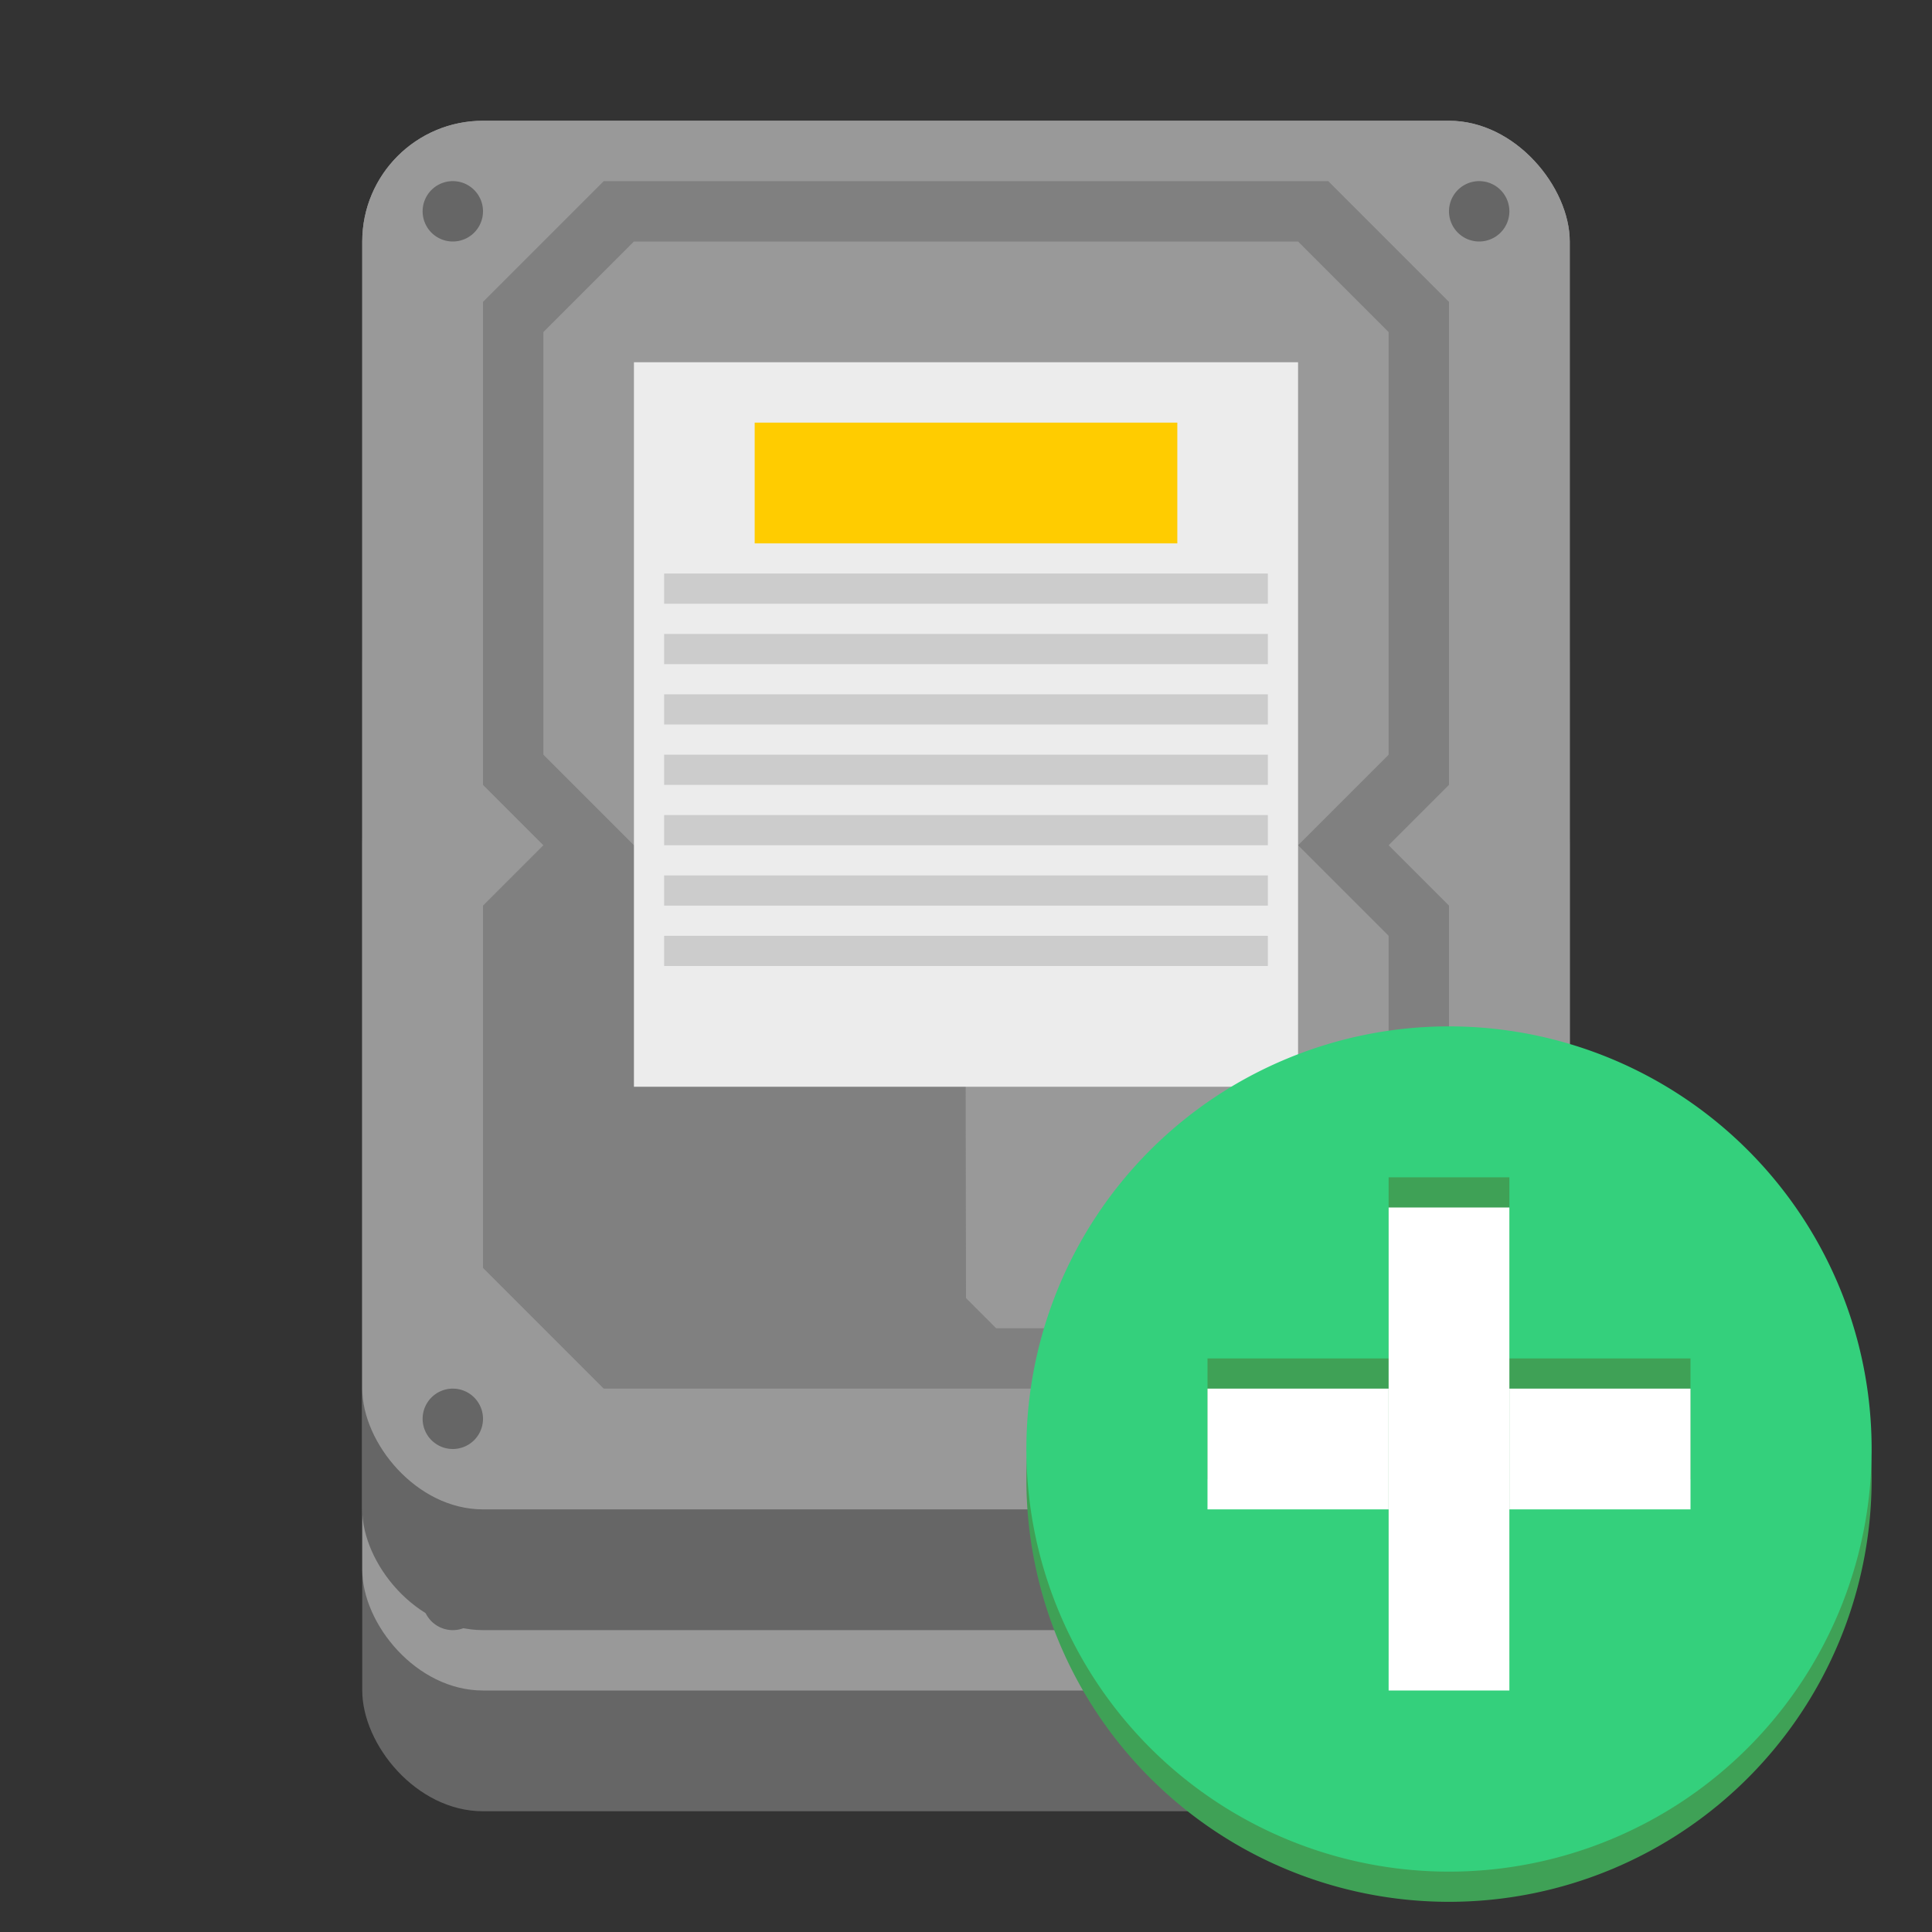 <?xml version="1.0" encoding="UTF-8" standalone="no"?>
<svg
   xmlns:dc="http://purl.org/dc/elements/1.1/"
   xmlns:cc="http://creativecommons.org/ns#"
   xmlns:rdf="http://www.w3.org/1999/02/22-rdf-syntax-ns#"
   xmlns:svg="http://www.w3.org/2000/svg"
   xmlns="http://www.w3.org/2000/svg"
   width="64"
   height="64"
   viewBox="0 0 64 64"
   version="1.1"
   id="svg8">
  <rect x="0" y="0" width="64" height="64" fill="#333333" stroke="none"/>
  <defs
     id="defs2" />
  <g
     id="layer1"
     transform="translate(0,-1058.52)">
    <rect
       style="opacity:1;fill:#666666;fill-opacity:1;stroke:none;stroke-width:3.642;stroke-linecap:round;stroke-linejoin:round;stroke-miterlimit:4;stroke-dasharray:none;stroke-opacity:1"
       id="rect1937-9"
       width="40"
       height="36"
       x="12"
       y="1082.52"
       ry="4" />
    <rect
       style="opacity:1;fill:#999999;fill-opacity:1;stroke:none;stroke-width:2.857;stroke-linecap:round;stroke-linejoin:round;stroke-miterlimit:4;stroke-dasharray:none;stroke-opacity:1"
       id="rect1937-8"
       width="40"
       height="52"
       x="12"
       y="1062.52"
       ry="4" />
    <path
       id="path854"
       d="m 48,1086.52 -2,2 2,2 v 16 l -4,4 H 20 l -4,-4 v -16 l 2,-2 -2,-2 v -16 l 4,-4 h 24 l 4,4 z"
       style="fill:#808080;stroke:none;stroke-width:1px;stroke-linecap:butt;stroke-linejoin:miter;stroke-opacity:1" />
    <path
       id="path856"
       d="m 46,1071.52 -3,-3 H 21 l -3,3 v 14 l 3,3 h 10.976 l 0.024,19 1,1 h 11 l 2,-2 v -15 l -3,-3 3,-3 z"
       style="fill:#999999;fill-opacity:1;stroke:none;stroke-width:1px;stroke-linecap:butt;stroke-linejoin:miter;stroke-opacity:1" />
    <rect
       ry="0"
       y="1072.52"
       x="21"
       height="24"
       width="22"
       id="rect850"
       style="opacity:1;fill:#ececec;fill-opacity:1;stroke:none;stroke-width:3.78;stroke-linecap:round;stroke-linejoin:round;stroke-miterlimit:4;stroke-dasharray:none;stroke-opacity:1" />
    <path
       style="opacity:1;fill:#666666;fill-opacity:1;stroke:none;stroke-width:3.78;stroke-linecap:round;stroke-linejoin:round;stroke-miterlimit:4;stroke-dasharray:none;stroke-opacity:1"
       d="m 15,1064.52 a 1,1 0 0 0 -1,1 1,1 0 0 0 1,1 1,1 0 0 0 1,-1 1,1 0 0 0 -1,-1 z m 34,0 a 1,1 0 0 0 -1,1 1,1 0 0 0 1,1 1,1 0 0 0 1,-1 1,1 0 0 0 -1,-1 z"
       id="path1993" />
    <path
       style="opacity:1;fill:#666666;fill-opacity:1;stroke:none;stroke-width:3.78;stroke-linecap:round;stroke-linejoin:round;stroke-miterlimit:4;stroke-dasharray:none;stroke-opacity:1"
       d="m 15,1110.52 a 1,1 0 0 0 -1,1 1,1 0 0 0 1,1 1,1 0 0 0 1,-1 1,1 0 0 0 -1,-1 z m 34,0 a 1,1 0 0 0 -1,1 1,1 0 0 0 1,1 1,1 0 0 0 1,-1 1,1 0 0 0 -1,-1 z"
       id="path1993-8" />
    <rect
       style="opacity:1;fill:#cccccc;fill-opacity:1;stroke:none;stroke-width:3.604;stroke-linecap:round;stroke-linejoin:round;stroke-miterlimit:4;stroke-dasharray:none;stroke-opacity:1"
       id="rect2097"
       width="20"
       height="1"
       x="22"
       y="1089.52" />
    <rect
       style="opacity:1;fill:#cccccc;fill-opacity:1;stroke:none;stroke-width:3.604;stroke-linecap:round;stroke-linejoin:round;stroke-miterlimit:4;stroke-dasharray:none;stroke-opacity:1"
       id="rect2099"
       width="20"
       height="1"
       x="22"
       y="1091.52" />
    <rect
       style="opacity:1;fill:#cccccc;fill-opacity:1;stroke:none;stroke-width:3.604;stroke-linecap:round;stroke-linejoin:round;stroke-miterlimit:4;stroke-dasharray:none;stroke-opacity:1"
       id="rect2101"
       width="20"
       height="1"
       x="22"
       y="1087.52" />
    <rect
       style="opacity:1;fill:#cccccc;fill-opacity:1;stroke:none;stroke-width:3.604;stroke-linecap:round;stroke-linejoin:round;stroke-miterlimit:4;stroke-dasharray:none;stroke-opacity:1"
       id="rect2101-4"
       width="20"
       height="1"
       x="22"
       y="1085.52" />
    <rect
       style="opacity:1;fill:#cccccc;fill-opacity:1;stroke:none;stroke-width:3.604;stroke-linecap:round;stroke-linejoin:round;stroke-miterlimit:4;stroke-dasharray:none;stroke-opacity:1"
       id="rect2101-4-7"
       width="20"
       height="1"
       x="22"
       y="1083.52" />
    <rect
       style="opacity:1;fill:#cccccc;fill-opacity:1;stroke:none;stroke-width:3.604;stroke-linecap:round;stroke-linejoin:round;stroke-miterlimit:4;stroke-dasharray:none;stroke-opacity:1"
       id="rect2101-4-6"
       width="20"
       height="1"
       x="22"
       y="1081.52" />
    <rect
       style="opacity:1;fill:#cccccc;fill-opacity:1;stroke:none;stroke-width:3.604;stroke-linecap:round;stroke-linejoin:round;stroke-miterlimit:4;stroke-dasharray:none;stroke-opacity:1"
       id="rect2101-4-3"
       width="20"
       height="1"
       x="22"
       y="1079.52" />
    <rect
       style="opacity:1;fill:#c83737;fill-opacity:1;stroke:none;stroke-width:6.03;stroke-linecap:round;stroke-linejoin:round;stroke-miterlimit:4;stroke-dasharray:none;stroke-opacity:1"
       id="rect2101-4-1"
       width="14"
       height="4"
       x="25"
       y="1074.52" />
  </g>
  <g
     id="layer1-3"
     transform="translate(2e-6,-1064.52)">
    <rect
       style="opacity:1;fill:#666666;fill-opacity:1;stroke:none;stroke-width:3.642;stroke-linecap:round;stroke-linejoin:round;stroke-miterlimit:4;stroke-dasharray:none;stroke-opacity:1"
       id="rect1937-9-6"
       width="40"
       height="36"
       x="12"
       y="1082.52"
       ry="4" />
    <rect
       style="opacity:1;fill:#999999;fill-opacity:1;stroke:none;stroke-width:2.857;stroke-linecap:round;stroke-linejoin:round;stroke-miterlimit:4;stroke-dasharray:none;stroke-opacity:1"
       id="rect1937-8-7"
       width="40"
       height="46"
       x="12"
       y="1068.52"
       ry="4" />
    <path
       id="path854-5"
       d="m 48,1090.52 -2,2 2,2 2e-6,12 -4,4 H 20 l -4,-4 -2e-6,-12 2,-2 -2,-2 v -16 l 4,-4 h 24 l 4,4 z"
       style="fill:#808080;stroke:none;stroke-width:1px;stroke-linecap:butt;stroke-linejoin:miter;stroke-opacity:1" />
    <path
       id="path856-3"
       d="m 46,1075.52 -3,-3 h -22 l -3,3 4e-6,14 3,3 H 31.976 l 0.024,15 1,1 h 11 l 2,-2 2e-6,-11 -3,-3 3,-3 z"
       style="fill:#999999;fill-opacity:1;stroke:none;stroke-width:1px;stroke-linecap:butt;stroke-linejoin:miter;stroke-opacity:1" />
    <rect
       ry="0"
       y="1076.52"
       x="21"
       height="24"
       width="22"
       id="rect850-5"
       style="opacity:1;fill:#ececec;fill-opacity:1;stroke:none;stroke-width:3.78;stroke-linecap:round;stroke-linejoin:round;stroke-miterlimit:4;stroke-dasharray:none;stroke-opacity:1" />
    <path
       style="opacity:1;fill:#666666;fill-opacity:1;stroke:none;stroke-width:3.78;stroke-linecap:round;stroke-linejoin:round;stroke-miterlimit:4;stroke-dasharray:none;stroke-opacity:1"
       d="m 15,1070.52 a 1,1 0 0 0 -1,1 1,1 0 0 0 1,1 1,1 0 0 0 1,-1 1,1 0 0 0 -1,-1 z m 34,0 a 1,1 0 0 0 -1,1 1,1 0 0 0 1,1 1,1 0 0 0 1,-1 1,1 0 0 0 -1,-1 z"
       id="path1993-6" />
    <path
       style="opacity:1;fill:#666666;fill-opacity:1;stroke:none;stroke-width:3.78;stroke-linecap:round;stroke-linejoin:round;stroke-miterlimit:4;stroke-dasharray:none;stroke-opacity:1"
       d="m 15,1110.52 a 1,1 0 0 0 -1,1 1,1 0 0 0 1,1 1,1 0 0 0 1,-1 1,1 0 0 0 -1,-1 z m 34,0 a 1,1 0 0 0 -1,1 1,1 0 0 0 1,1 1,1 0 0 0 1,-1 1,1 0 0 0 -1,-1 z"
       id="path1993-8-2" />
    <rect
       style="opacity:1;fill:#cccccc;fill-opacity:1;stroke:none;stroke-width:3.604;stroke-linecap:round;stroke-linejoin:round;stroke-miterlimit:4;stroke-dasharray:none;stroke-opacity:1"
       id="rect2097-9"
       width="20"
       height="1"
       x="22"
       y="1093.52" />
    <rect
       style="opacity:1;fill:#cccccc;fill-opacity:1;stroke:none;stroke-width:3.604;stroke-linecap:round;stroke-linejoin:round;stroke-miterlimit:4;stroke-dasharray:none;stroke-opacity:1"
       id="rect2099-1"
       width="20"
       height="1"
       x="22"
       y="1095.52" />
    <rect
       style="opacity:1;fill:#cccccc;fill-opacity:1;stroke:none;stroke-width:3.604;stroke-linecap:round;stroke-linejoin:round;stroke-miterlimit:4;stroke-dasharray:none;stroke-opacity:1"
       id="rect2101-2"
       width="20"
       height="1"
       x="22"
       y="1091.52" />
    <rect
       style="opacity:1;fill:#cccccc;fill-opacity:1;stroke:none;stroke-width:3.604;stroke-linecap:round;stroke-linejoin:round;stroke-miterlimit:4;stroke-dasharray:none;stroke-opacity:1"
       id="rect2101-4-70"
       width="20"
       height="1"
       x="22"
       y="1089.52" />
    <rect
       style="opacity:1;fill:#cccccc;fill-opacity:1;stroke:none;stroke-width:3.604;stroke-linecap:round;stroke-linejoin:round;stroke-miterlimit:4;stroke-dasharray:none;stroke-opacity:1"
       id="rect2101-4-7-9"
       width="20"
       height="1"
       x="22"
       y="1087.52" />
    <rect
       style="opacity:1;fill:#cccccc;fill-opacity:1;stroke:none;stroke-width:3.604;stroke-linecap:round;stroke-linejoin:round;stroke-miterlimit:4;stroke-dasharray:none;stroke-opacity:1"
       id="rect2101-4-6-3"
       width="20"
       height="1"
       x="22"
       y="1085.52" />
    <rect
       style="opacity:1;fill:#cccccc;fill-opacity:1;stroke:none;stroke-width:3.604;stroke-linecap:round;stroke-linejoin:round;stroke-miterlimit:4;stroke-dasharray:none;stroke-opacity:1"
       id="rect2101-4-3-6"
       width="20"
       height="1"
       x="22"
       y="1083.52" />
    <rect
       style="opacity:1;fill:#ffcc00;fill-opacity:1;stroke:none;stroke-width:6.03;stroke-linecap:round;stroke-linejoin:round;stroke-miterlimit:4;stroke-dasharray:none;stroke-opacity:1"
       id="rect2101-4-1-0"
       width="14"
       height="4"
       x="25"
       y="1078.52" />
    <path
       style="opacity:1;fill:#3fa156;fill-opacity:1;fill-rule:nonzero;stroke:none;stroke-width:1.724;stroke-linecap:round;stroke-linejoin:round;stroke-miterlimit:4;stroke-dasharray:none;stroke-opacity:1;paint-order:stroke fill markers"
       d="m 48,1099.52 a 14,14 0 0 0 -14,14 14,14 0 0 0 14,14 14,14 0 0 0 14,-14 14,14 0 0 0 -14,-14 z"
       id="path1104-1" />
    <path
       style="opacity:1;fill:#34d07c;fill-opacity:1;fill-rule:nonzero;stroke:none;stroke-width:1.724;stroke-linecap:round;stroke-linejoin:round;stroke-miterlimit:4;stroke-dasharray:none;stroke-opacity:1;paint-order:stroke fill markers"
       d="m 48,1098.52 a 14,14 0 0 0 -14,14 14,14 0 0 0 14,14 14,14 0 0 0 14,-14 14,14 0 0 0 -14,-14 z"
       id="path1104" />
    <rect
       style="opacity:1;fill:#3fa156;fill-opacity:1;fill-rule:nonzero;stroke:none;stroke-width:1.234;stroke-linecap:round;stroke-linejoin:round;stroke-miterlimit:4;stroke-dasharray:none;stroke-opacity:1;paint-order:stroke fill markers"
       id="rect1138-3"
       width="16"
       height="4"
       x="40"
       y="1109.52" />
    <rect
       style="opacity:1;fill:#ffffff;fill-opacity:1;fill-rule:nonzero;stroke:none;stroke-width:1.234;stroke-linecap:round;stroke-linejoin:round;stroke-miterlimit:4;stroke-dasharray:none;stroke-opacity:1;paint-order:stroke fill markers"
       id="rect1138"
       width="16"
       height="4"
       x="40"
       y="1110.52" />
    <rect
       style="opacity:1;fill:#3fa156;fill-opacity:1;fill-rule:nonzero;stroke:none;stroke-width:1.22;stroke-linecap:round;stroke-linejoin:round;stroke-miterlimit:4;stroke-dasharray:none;stroke-opacity:1;paint-order:stroke fill markers"
       id="rect1140-6"
       width="4"
       height="16"
       x="46"
       y="1103.52" />
    <rect
       style="opacity:1;fill:#ffffff;fill-opacity:1;fill-rule:nonzero;stroke:none;stroke-width:1.22;stroke-linecap:round;stroke-linejoin:round;stroke-miterlimit:4;stroke-dasharray:none;stroke-opacity:1;paint-order:stroke fill markers"
       id="rect1140"
       width="4"
       height="16"
       x="46"
       y="1104.52" />
  </g>
</svg>
